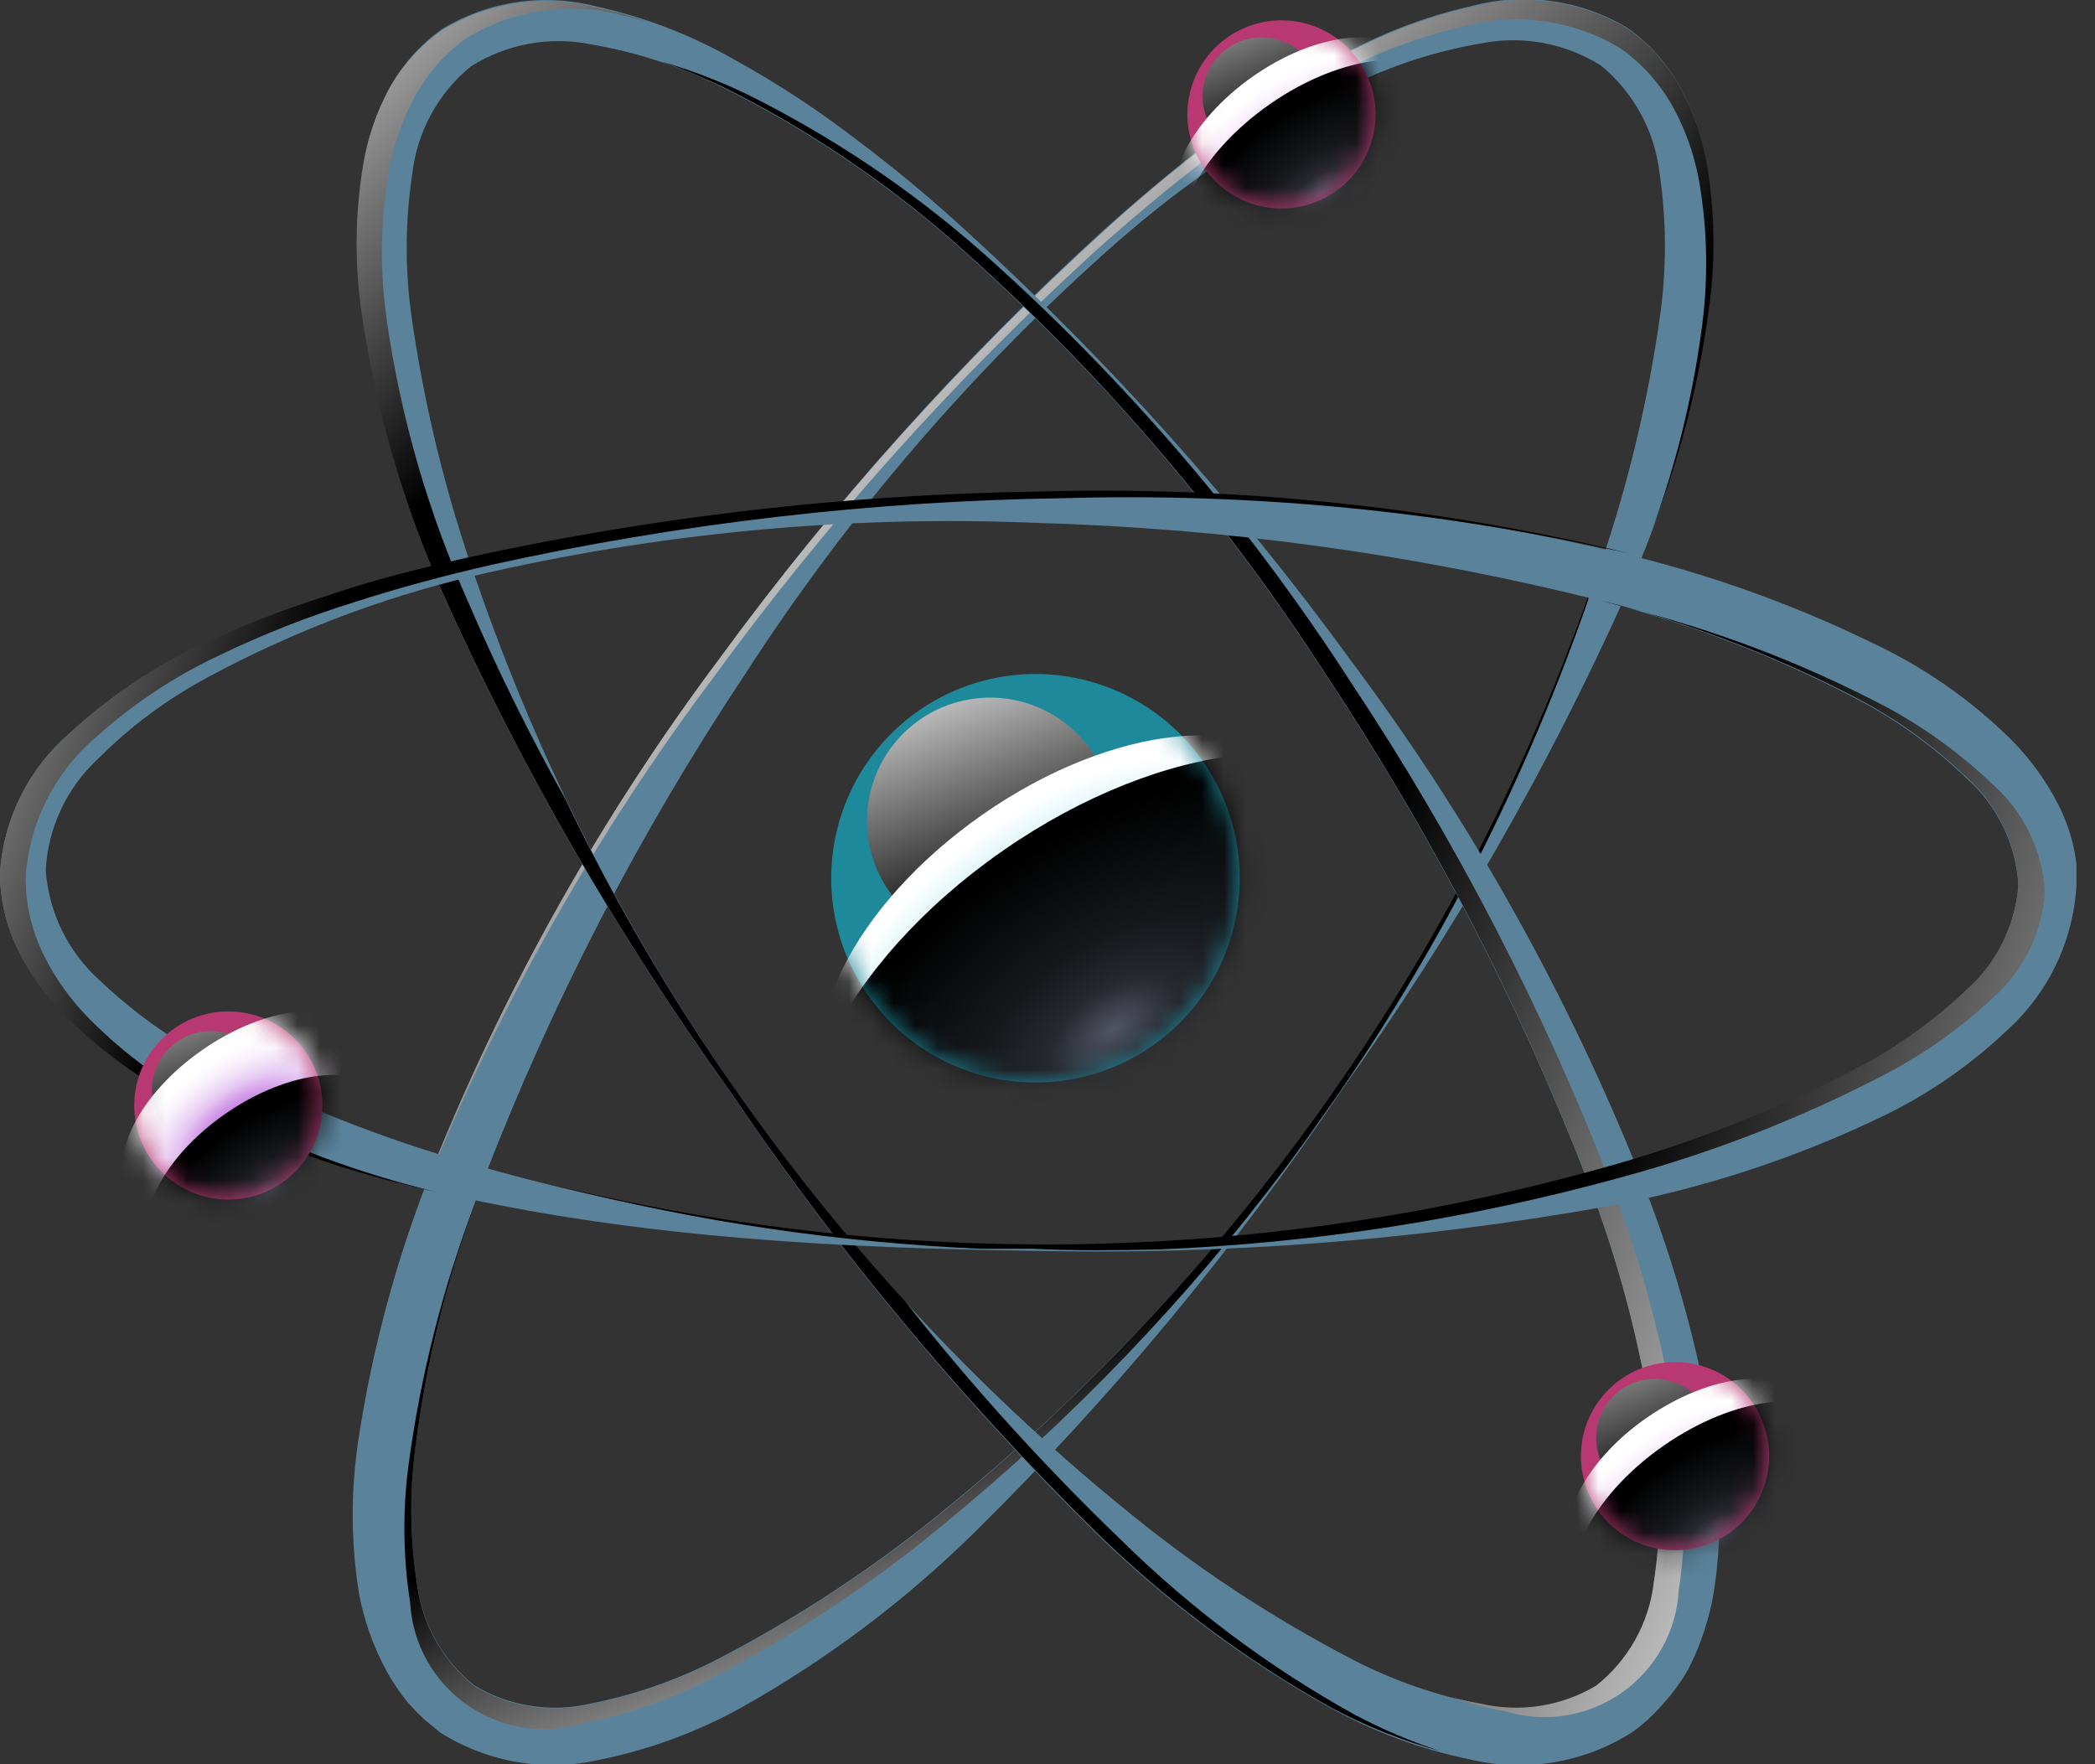 <svg width="95" height="80" viewBox="0 0 95 80" fill="none" xmlns="http://www.w3.org/2000/svg">
<rect x="0" y="0" width="95" height="80" fill="#333333" stroke="none"/>
<g id="Frame" clip-path="url(#clip0_0_421)">
<g id="Group">
<g id="science">
<path id="Vector" d="M60.814 49.468C55.95 56.681 50.378 63.39 44.181 69.496C41.036 72.591 37.493 75.254 33.646 77.416C31.64 78.529 29.475 79.329 27.227 79.79C25.997 80.076 24.721 80.115 23.475 79.906C22.229 79.696 21.037 79.241 19.968 78.568L19.627 78.288L19.216 77.947C18.976 77.717 18.746 77.487 18.535 77.246C18.124 76.754 17.765 76.221 17.464 75.654C16.905 74.594 16.507 73.457 16.282 72.279C15.916 70.009 15.899 67.696 16.232 65.42C16.888 61.032 18.068 56.739 19.747 52.632C23.054 44.515 27.389 36.855 32.645 29.841C37.772 22.813 43.593 16.318 50.019 10.454C51.641 9.002 53.303 7.6 55.026 6.289C56.767 4.954 58.605 3.749 60.523 2.684C62.476 1.567 64.586 0.75 66.782 0.26C67.958 -0.048 69.184 -0.119 70.388 0.053C71.592 0.225 72.749 0.636 73.791 1.262C74.809 1.978 75.643 2.925 76.225 4.026C76.792 5.08 77.184 6.22 77.386 7.4C77.761 9.65 77.782 11.944 77.447 14.2C76.809 18.571 75.572 22.833 73.772 26.867C70.216 34.813 65.875 42.385 60.814 49.468ZM60.613 49.328C65.558 42.245 69.497 34.511 72.32 26.346C73.748 22.339 74.754 18.195 75.324 13.979C75.576 11.939 75.553 9.874 75.254 7.841C75.031 5.937 74.08 4.193 72.6 2.974C70.974 1.95 69.016 1.592 67.132 1.973C65.073 2.327 63.077 2.978 61.204 3.905C57.364 5.818 53.79 8.221 50.57 11.055C44.093 16.78 38.432 23.367 33.746 30.632C28.995 37.78 25.04 45.426 21.95 53.434C20.42 57.379 19.371 61.494 18.826 65.69C18.566 67.707 18.593 69.75 18.906 71.759C19.124 73.602 20.064 75.284 21.52 76.435C23.091 77.373 24.964 77.667 26.747 77.256C28.751 76.862 30.689 76.188 32.505 75.254C36.276 73.302 39.828 70.952 43.099 68.244C49.781 62.776 55.675 56.41 60.613 49.328Z" fill="#5A839B"/>
<path id="Vector_2" style="mix-blend-mode:screen" d="M21.63 54.325C20.104 58.271 19.055 62.386 18.506 66.582C18.254 68.599 18.284 70.641 18.596 72.65C18.644 73.57 18.901 74.468 19.348 75.274C19.794 76.081 20.419 76.775 21.173 77.305C21.927 77.834 22.792 78.185 23.703 78.331C24.613 78.477 25.544 78.415 26.426 78.147C28.43 77.754 30.369 77.079 32.184 76.145C35.957 74.195 39.509 71.845 42.779 69.135C48.595 64.372 53.817 58.925 58.33 52.913L58.681 52.442C58.841 52.222 58.991 52.002 59.161 51.781C59.662 51.07 60.163 50.359 60.663 49.648C65.437 42.716 69.253 35.171 72.009 27.217V27.067C66.302 43.178 56.306 57.425 43.099 68.274C39.828 70.982 36.276 73.332 32.505 75.284C30.689 76.218 28.751 76.892 26.747 77.286C24.964 77.697 23.091 77.403 21.52 76.465C20.064 75.314 19.124 73.632 18.906 71.789C18.593 69.78 18.566 67.737 18.826 65.72C19.316 61.826 20.257 58.002 21.63 54.325Z" fill="url(#paint0_linear_0_421)"/>
<path id="Vector_3" style="mix-blend-mode:screen" d="M77.406 7.44C77.204 6.26 76.812 5.12 76.245 4.066C75.663 2.966 74.829 2.019 73.811 1.302C72.769 0.676 71.612 0.265 70.408 0.093C69.204 -0.079 67.978 -0.008 66.802 0.3C64.606 0.79 62.496 1.607 60.543 2.724C58.625 3.789 56.787 4.994 55.046 6.329C53.293 7.641 51.631 9.042 50.039 10.494C43.608 16.345 37.781 22.826 32.645 29.841C27.399 36.844 23.071 44.49 19.767 52.592C19.467 53.373 19.176 54.154 18.896 54.946C19.066 54.475 19.247 53.944 19.437 53.524C22.737 45.419 27.065 37.773 32.314 30.772C37.432 23.743 43.246 17.248 49.668 11.386C51.291 9.934 52.963 8.532 54.675 7.22C56.416 5.881 58.254 4.673 60.173 3.605C62.135 2.486 64.255 1.669 66.461 1.182C67.637 0.872 68.864 0.801 70.068 0.973C71.272 1.145 72.429 1.556 73.471 2.183C74.489 2.902 75.326 3.848 75.914 4.947C76.479 6.002 76.868 7.141 77.066 8.321C77.444 10.57 77.468 12.865 77.136 15.121C76.72 18.142 75.981 21.109 74.933 23.973C76.15 20.823 77 17.544 77.466 14.2C77.798 11.957 77.777 9.677 77.406 7.44Z" fill="url(#paint1_linear_0_421)"/>
<path id="Vector_4" d="M33.296 49.328C38.229 56.423 44.123 62.799 50.81 68.274C54.078 70.982 57.626 73.332 61.394 75.284C63.214 76.217 65.156 76.891 67.162 77.286C68.045 77.553 68.976 77.616 69.886 77.47C70.796 77.324 71.661 76.973 72.416 76.443C73.17 75.914 73.794 75.219 74.241 74.413C74.687 73.607 74.945 72.709 74.993 71.789C75.304 69.78 75.335 67.737 75.083 65.72C74.538 61.524 73.489 57.409 71.959 53.464C68.862 45.458 64.903 37.812 60.153 30.662C55.482 23.401 49.835 16.817 43.37 11.095C40.151 8.259 36.576 5.855 32.735 3.945C30.863 3.017 28.866 2.366 26.807 2.013C24.927 1.631 22.972 1.99 21.349 3.014C19.865 4.229 18.913 5.975 18.696 7.881C18.388 9.914 18.361 11.979 18.616 14.019C19.191 18.234 20.197 22.378 21.62 26.386C24.432 34.537 28.361 42.257 33.296 49.328ZM33.086 49.468C28.006 42.4 23.645 34.842 20.068 26.907C18.286 22.855 17.063 18.58 16.433 14.2C16.101 11.943 16.124 9.649 16.503 7.4C16.695 6.236 17.074 5.11 17.624 4.066C18.213 2.967 19.049 2.02 20.068 1.302C21.11 0.675 22.267 0.264 23.471 0.092C24.675 -0.08 25.901 -0.009 27.077 0.3C29.274 0.787 31.384 1.604 33.336 2.724C35.257 3.784 37.095 4.99 38.833 6.329C40.586 7.641 42.258 9.042 43.84 10.494C50.266 16.356 56.083 22.851 61.204 29.881C66.453 36.884 70.784 44.53 74.092 52.632C75.802 56.722 77.016 61.002 77.707 65.38C78.062 67.653 78.062 69.967 77.707 72.239C77.499 73.442 77.111 74.607 76.555 75.694C76.23 76.267 75.84 76.801 75.394 77.286C75.18 77.532 74.952 77.766 74.713 77.987L74.312 78.328L73.982 78.568C72.909 79.246 71.711 79.703 70.46 79.912C69.208 80.122 67.927 80.081 66.692 79.79C64.444 79.329 62.28 78.529 60.273 77.416C56.409 75.261 52.85 72.601 49.688 69.506C43.501 63.396 37.939 56.683 33.086 49.468Z" fill="#5A839B"/>
<path id="Vector_5" style="mix-blend-mode:screen" d="M72.379 76.435C70.812 77.373 68.942 77.667 67.162 77.256C66.702 77.176 66.241 77.076 65.79 76.956C66.604 77.235 67.438 77.452 68.284 77.607C69.167 77.871 70.098 77.933 71.008 77.786C71.918 77.639 72.782 77.288 73.537 76.759C74.292 76.23 74.917 75.536 75.365 74.731C75.813 73.926 76.073 73.029 76.125 72.109C76.432 70.097 76.459 68.051 76.205 66.031C75.66 61.838 74.611 57.726 73.081 53.784C69.989 45.777 66.034 38.132 61.284 30.983C56.608 23.723 50.961 17.136 44.501 11.406C41.279 8.572 37.7 6.172 33.857 4.266C32.614 3.67 31.325 3.178 30.001 2.794C30.932 3.119 31.844 3.494 32.735 3.915C36.576 5.825 40.151 8.229 43.37 11.065C49.835 16.787 55.482 23.371 60.153 30.632C64.903 37.782 68.862 45.427 71.959 53.434C73.489 57.379 74.538 61.494 75.083 65.69C75.335 67.707 75.304 69.75 74.993 71.759C74.775 73.602 73.835 75.284 72.379 76.435Z" fill="url(#paint2_linear_0_421)"/>
<path id="Vector_6" style="mix-blend-mode:screen" d="M61.434 77.757C57.565 75.611 54.004 72.95 50.85 69.846C47.332 66.462 44.053 62.838 41.036 59.001C38.245 55.951 35.66 52.72 33.296 49.328C30.384 45.181 27.822 40.8 25.635 36.23C24.013 33.331 22.542 30.349 21.229 27.297C19.427 23.261 18.19 18.995 17.554 14.62C17.219 12.364 17.239 10.07 17.614 7.821C17.82 6.641 18.212 5.502 18.776 4.446C19.358 3.349 20.192 2.405 21.209 1.692C22.252 1.067 23.409 0.657 24.613 0.485C25.817 0.313 27.043 0.383 28.219 0.691C28.599 0.771 28.97 0.881 29.34 0.981C28.604 0.723 27.851 0.512 27.087 0.35C25.911 0.041 24.685 -0.03 23.481 0.142C22.277 0.314 21.12 0.725 20.078 1.352C19.061 2.055 18.222 2.984 17.624 4.066C17.06 5.12 16.671 6.26 16.473 7.44C16.094 9.689 16.071 11.983 16.403 14.24C17.05 18.609 18.286 22.87 20.078 26.907C23.655 34.842 28.016 42.4 33.096 49.468C37.959 56.681 43.531 63.39 49.728 69.496C52.89 72.591 56.449 75.251 60.313 77.406C61.9 78.262 63.58 78.934 65.32 79.409C63.98 78.969 62.681 78.417 61.434 77.757Z" fill="url(#paint3_linear_0_421)"/>
<path id="Vector_7" d="M46.844 56.468C55.482 56.518 64.085 55.375 72.41 53.073C76.508 51.959 80.476 50.412 84.246 48.457C86.049 47.502 87.713 46.306 89.193 44.902C90.555 43.681 91.391 41.98 91.526 40.155C91.424 38.304 90.592 36.568 89.213 35.329C87.753 33.913 86.101 32.709 84.306 31.754C80.562 29.777 76.595 28.254 72.49 27.217C64.163 25.135 55.635 23.959 47.055 23.713C38.429 23.35 29.794 24.165 21.389 26.136C17.219 27.137 13.197 28.675 9.423 30.712C7.579 31.699 5.891 32.954 4.416 34.437C3.02 35.743 2.181 37.536 2.073 39.444C2.205 41.367 3.082 43.163 4.516 44.451C6.013 45.875 7.698 47.088 9.523 48.056C13.286 50.027 17.242 51.605 21.329 52.763C29.623 55.167 38.209 56.413 46.844 56.468ZM46.844 56.718C38.193 56.598 29.481 56.147 20.919 54.295C16.587 53.436 12.393 51.991 8.452 49.999C6.414 48.961 4.552 47.609 2.934 45.993C2.085 45.148 1.378 44.171 0.841 43.099C0.282 41.991 -0.006 40.766 6.30468e-06 39.524C0.088 38.316 0.415 37.137 0.961 36.056C1.508 34.975 2.264 34.013 3.184 33.226C4.854 31.719 6.737 30.467 8.772 29.511C10.753 28.558 12.802 27.751 14.9 27.097C16.973 26.426 19.086 25.866 21.199 25.385C29.699 23.519 38.364 22.513 47.065 22.381C55.819 22.13 64.569 23.005 73.1 24.984C77.421 25.978 81.607 27.488 85.568 29.48C87.621 30.523 89.502 31.874 91.145 33.486C92.01 34.343 92.736 35.33 93.298 36.41C93.593 36.98 93.822 37.581 93.979 38.203C94.062 38.532 94.122 38.866 94.159 39.204V39.725V40.135C94.089 41.396 93.771 42.63 93.222 43.768C92.674 44.905 91.907 45.924 90.965 46.764C89.299 48.342 87.397 49.649 85.327 50.64C81.339 52.556 77.113 53.93 72.76 54.725C64.209 56.243 55.528 56.911 46.844 56.718Z" fill="#5A839B"/>
<path id="Vector_8" style="mix-blend-mode:screen" d="M52.502 56.658C59.638 56.374 66.718 55.269 73.601 53.363C77.697 52.251 81.662 50.704 85.427 48.747C87.253 47.799 88.938 46.603 90.434 45.192C91.782 43.965 92.604 42.264 92.728 40.446C92.625 38.594 91.793 36.859 90.414 35.619C88.95 34.209 87.299 33.006 85.508 32.044C81.762 30.077 77.795 28.564 73.691 27.538L72.55 27.217C76.633 28.245 80.579 29.755 84.306 31.714C86.101 32.669 87.753 33.873 89.213 35.288C90.592 36.528 91.424 38.264 91.526 40.115C91.391 41.94 90.555 43.641 89.193 44.862C87.713 46.266 86.049 47.462 84.246 48.417C80.476 50.371 76.508 51.919 72.41 53.033C64.085 55.335 55.482 56.478 46.844 56.428C39.569 56.384 32.324 55.494 25.255 53.774C31.567 55.395 38.031 56.352 44.541 56.628H46.844C48.727 56.718 50.67 56.698 52.502 56.658Z" fill="url(#paint4_linear_0_421)"/>
<path id="Vector_9" style="mix-blend-mode:screen" d="M9.613 50.249C7.574 49.214 5.712 47.862 4.096 46.244C3.246 45.398 2.54 44.421 2.003 43.35C1.444 42.241 1.155 41.016 1.162 39.775C1.241 38.559 1.564 37.371 2.111 36.282C2.658 35.194 3.418 34.226 4.346 33.436C6.015 31.929 7.898 30.677 9.934 29.721C11.914 28.766 13.963 27.959 16.062 27.308C18.135 26.637 20.248 26.076 22.361 25.595C30.859 23.725 39.525 22.718 48.226 22.591C56.822 22.34 65.416 23.178 73.802 25.084L73.05 24.894C64.519 22.915 55.769 22.04 47.015 22.291C38.314 22.423 29.648 23.429 21.149 25.295C19.036 25.775 16.923 26.296 14.85 27.007C12.751 27.661 10.703 28.467 8.722 29.421C6.698 30.409 4.832 31.691 3.184 33.226C2.259 34.018 1.501 34.986 0.954 36.074C0.407 37.163 0.083 38.349 6.30468e-06 39.564C-0.006 40.806 0.282 42.031 0.841 43.139C1.378 44.211 2.085 45.188 2.934 46.033C4.552 47.649 6.414 49.001 8.452 50.039C12.033 51.852 15.833 53.198 19.757 54.044C16.236 53.192 12.83 51.917 9.613 50.249Z" fill="url(#paint5_linear_0_421)"/>
<path id="Vector_10" style="mix-blend-mode:screen" d="M77.707 65.029C77.707 65.558 77.55 66.075 77.256 66.515C76.963 66.954 76.545 67.297 76.056 67.5C75.568 67.702 75.03 67.755 74.512 67.652C73.993 67.549 73.516 67.294 73.143 66.92C72.769 66.546 72.514 66.07 72.411 65.551C72.308 65.032 72.361 64.495 72.563 64.006C72.765 63.518 73.108 63.1 73.548 62.806C73.987 62.513 74.504 62.356 75.033 62.356C75.742 62.356 76.422 62.637 76.924 63.139C77.425 63.64 77.707 64.32 77.707 65.029Z" fill="url(#paint6_linear_0_421)"/>
<path id="Vector_11" d="M56.217 39.825C56.217 41.657 55.674 43.448 54.656 44.971C53.638 46.494 52.192 47.681 50.499 48.382C48.807 49.084 46.944 49.267 45.148 48.91C43.351 48.552 41.7 47.67 40.405 46.374C39.109 45.079 38.227 43.429 37.87 41.632C37.512 39.835 37.696 37.973 38.397 36.28C39.098 34.587 40.285 33.141 41.809 32.123C43.332 31.105 45.123 30.562 46.955 30.562C49.411 30.562 51.767 31.538 53.504 33.275C55.241 35.012 56.217 37.368 56.217 39.825Z" fill="#1E899B"/>
<path id="Vector_12" style="mix-blend-mode:screen" d="M50.489 37.231C50.487 38.336 50.158 39.415 49.543 40.333C48.928 41.25 48.054 41.965 47.033 42.386C46.012 42.808 44.889 42.917 43.806 42.7C42.722 42.483 41.728 41.951 40.947 41.169C40.167 40.387 39.636 39.391 39.421 38.308C39.206 37.224 39.317 36.101 39.74 35.081C40.164 34.06 40.88 33.188 41.798 32.575C42.717 31.961 43.797 31.634 44.902 31.634C45.636 31.634 46.364 31.778 47.042 32.06C47.721 32.341 48.337 32.754 48.856 33.274C49.375 33.794 49.787 34.411 50.067 35.09C50.347 35.769 50.491 36.497 50.489 37.231Z" fill="url(#paint7_linear_0_421)"/>
<g id="Clip path group">
<mask id="mask0_0_421" style="mask-type:luminance" maskUnits="userSpaceOnUse" x="37" y="30" width="20" height="20">
<g id="clip-path">
<path id="Vector_13" d="M56.217 39.825C56.217 41.657 55.674 43.448 54.656 44.971C53.638 46.494 52.192 47.681 50.499 48.382C48.807 49.084 46.944 49.267 45.148 48.91C43.351 48.552 41.7 47.67 40.405 46.374C39.109 45.079 38.227 43.429 37.87 41.632C37.512 39.835 37.696 37.973 38.397 36.28C39.098 34.587 40.285 33.141 41.809 32.123C43.332 31.105 45.123 30.562 46.955 30.562C49.411 30.562 51.767 31.538 53.504 33.275C55.241 35.012 56.217 37.368 56.217 39.825Z" fill="white"/>
</g>
</mask>
<g mask="url(#mask0_0_421)">
<g id="Group_2">
<path id="Vector_14" style="mix-blend-mode:multiply" d="M59.301 35.389C61.575 38.643 58.641 44.601 52.752 48.697C46.864 52.793 40.265 53.494 37.992 50.249C35.719 47.005 38.673 41.046 44.551 36.941C50.429 32.835 57.038 32.144 59.301 35.389Z" fill="url(#paint8_radial_0_421)"/>
<path id="Vector_15" style="mix-blend-mode:color-dodge" d="M63.688 36.691C66.481 40.696 62.856 48.066 55.586 53.133C48.316 58.2 40.155 59.051 37.361 55.036C34.568 51.02 38.182 43.66 45.453 38.593C52.722 33.526 60.864 32.675 63.688 36.691Z" fill="url(#paint9_radial_0_421)"/>
</g>
</g>
</g>
<path id="Vector_16" d="M62.376 5.187C62.376 6.031 62.126 6.856 61.657 7.557C61.188 8.259 60.522 8.805 59.742 9.128C58.963 9.451 58.105 9.536 57.278 9.371C56.45 9.206 55.69 8.8 55.093 8.204C54.497 7.607 54.091 6.847 53.926 6.019C53.761 5.192 53.846 4.334 54.169 3.555C54.492 2.775 55.038 2.109 55.74 1.64C56.441 1.171 57.266 0.921 58.11 0.921C59.241 0.921 60.326 1.371 61.126 2.171C61.926 2.971 62.376 4.056 62.376 5.187Z" fill="#B83971"/>
<path id="Vector_17" style="mix-blend-mode:screen" d="M59.882 4.356C59.884 4.886 59.729 5.404 59.436 5.845C59.143 6.286 58.725 6.631 58.236 6.834C57.748 7.038 57.209 7.092 56.69 6.989C56.17 6.886 55.693 6.631 55.318 6.257C54.944 5.882 54.689 5.405 54.586 4.885C54.483 4.366 54.537 3.827 54.74 3.338C54.944 2.849 55.288 2.432 55.73 2.139C56.171 1.846 56.689 1.69 57.219 1.692C57.924 1.695 58.6 1.976 59.099 2.475C59.598 2.974 59.88 3.65 59.882 4.356Z" fill="url(#paint10_linear_0_421)"/>
<g id="Clip path group_2">
<mask id="mask1_0_421" style="mask-type:luminance" maskUnits="userSpaceOnUse" x="53" y="0" width="10" height="10">
<g id="clip-path-2">
<path id="Vector_18" d="M62.376 5.187C62.376 6.031 62.126 6.856 61.657 7.557C61.188 8.259 60.522 8.805 59.742 9.128C58.963 9.451 58.105 9.536 57.278 9.371C56.45 9.206 55.69 8.8 55.093 8.204C54.497 7.607 54.091 6.847 53.926 6.019C53.761 5.192 53.846 4.334 54.169 3.555C54.492 2.775 55.038 2.109 55.74 1.64C56.441 1.171 57.266 0.921 58.11 0.921C59.241 0.921 60.326 1.371 61.126 2.171C61.926 2.971 62.376 4.056 62.376 5.187Z" fill="white"/>
</g>
</mask>
<g mask="url(#mask1_0_421)">
<g id="Group_3">
<path id="Vector_19" style="mix-blend-mode:multiply" d="M64.088 2.704C65.2 4.296 63.758 7.23 60.864 9.243C57.97 11.255 54.715 11.606 53.604 10.004C52.492 8.402 53.934 5.478 56.828 3.455C59.722 1.432 62.977 1.102 64.088 2.704Z" fill="url(#paint11_radial_0_421)"/>
<path id="Vector_20" style="mix-blend-mode:color-dodge" d="M65.861 3.855C67.132 5.688 65.49 9.032 62.185 11.326C58.881 13.619 55.176 14.019 53.904 12.197C52.632 10.374 54.275 7.03 57.579 4.726C60.884 2.423 64.589 2.033 65.861 3.855Z" fill="url(#paint12_radial_0_421)"/>
</g>
</g>
</g>
<path id="Vector_21" d="M80.22 66.031C80.22 66.874 79.97 67.699 79.501 68.401C79.033 69.102 78.366 69.649 77.587 69.972C76.807 70.295 75.95 70.379 75.122 70.215C74.295 70.05 73.535 69.644 72.938 69.047C72.341 68.451 71.935 67.691 71.771 66.863C71.606 66.035 71.69 65.178 72.013 64.398C72.336 63.619 72.883 62.953 73.585 62.484C74.286 62.015 75.111 61.765 75.954 61.765C76.515 61.764 77.07 61.873 77.588 62.087C78.107 62.301 78.578 62.615 78.974 63.011C79.37 63.408 79.684 63.879 79.898 64.397C80.112 64.915 80.222 65.47 80.22 66.031Z" fill="#B83971"/>
<path id="Vector_22" style="mix-blend-mode:screen" d="M77.707 65.19C77.707 65.716 77.551 66.231 77.258 66.669C76.965 67.108 76.549 67.449 76.062 67.65C75.576 67.852 75.04 67.905 74.523 67.802C74.007 67.699 73.532 67.446 73.16 67.073C72.787 66.701 72.534 66.226 72.431 65.709C72.328 65.193 72.381 64.657 72.582 64.17C72.784 63.684 73.125 63.268 73.563 62.975C74.001 62.682 74.516 62.526 75.043 62.526C75.749 62.529 76.425 62.81 76.924 63.309C77.423 63.808 77.704 64.484 77.707 65.19Z" fill="url(#paint13_linear_0_421)"/>
<g id="Clip path group_3">
<mask id="mask2_0_421" style="mask-type:luminance" maskUnits="userSpaceOnUse" x="71" y="61" width="10" height="10">
<g id="clip-path-3">
<path id="Vector_23" d="M80.22 66.031C80.22 66.874 79.97 67.699 79.501 68.401C79.033 69.102 78.366 69.649 77.587 69.972C76.807 70.295 75.95 70.379 75.122 70.215C74.295 70.05 73.535 69.644 72.938 69.047C72.341 68.451 71.935 67.691 71.771 66.863C71.606 66.035 71.69 65.178 72.013 64.398C72.336 63.619 72.883 62.953 73.585 62.484C74.286 62.015 75.111 61.765 75.954 61.765C76.515 61.764 77.07 61.873 77.588 62.087C78.107 62.301 78.578 62.615 78.974 63.011C79.37 63.408 79.684 63.879 79.898 64.397C80.112 64.915 80.222 65.47 80.22 66.031Z" fill="white"/>
</g>
</mask>
<g mask="url(#mask2_0_421)">
<g id="Group_4">
<path id="Vector_24" style="mix-blend-mode:multiply" d="M81.933 63.537C83.054 65.129 81.602 68.064 78.708 70.076C75.814 72.089 72.57 72.44 71.458 70.837C70.347 69.235 71.789 66.271 74.703 64.268C77.617 62.266 80.821 61.935 81.933 63.537Z" fill="url(#paint14_radial_0_421)"/>
<path id="Vector_25" style="mix-blend-mode:color-dodge" d="M83.715 64.699C84.987 66.522 83.335 69.866 80.03 72.159C76.725 74.452 73.02 74.853 71.749 73.03C70.477 71.208 72.129 67.863 75.434 65.56C78.738 63.257 82.443 62.866 83.715 64.699Z" fill="url(#paint15_radial_0_421)"/>
</g>
</g>
</g>
<path id="Vector_26" d="M14.62 50.129C14.62 50.973 14.37 51.797 13.901 52.499C13.432 53.2 12.766 53.747 11.987 54.07C11.207 54.393 10.35 54.477 9.522 54.313C8.695 54.148 7.934 53.742 7.338 53.145C6.741 52.549 6.335 51.789 6.17 50.961C6.006 50.134 6.09 49.276 6.413 48.496C6.736 47.717 7.283 47.051 7.984 46.582C8.686 46.113 9.511 45.863 10.354 45.863C11.486 45.863 12.571 46.312 13.371 47.112C14.171 47.913 14.62 48.998 14.62 50.129Z" fill="#B83971"/>
<path id="Vector_27" style="mix-blend-mode:screen" d="M12.237 49.418C12.239 49.949 12.082 50.469 11.787 50.911C11.492 51.353 11.073 51.697 10.581 51.9C10.09 52.102 9.55 52.153 9.029 52.047C8.508 51.941 8.031 51.682 7.658 51.304C7.285 50.925 7.034 50.444 6.936 49.922C6.837 49.4 6.897 48.86 7.107 48.372C7.316 47.884 7.667 47.469 8.113 47.181C8.56 46.893 9.082 46.744 9.613 46.754C10.311 46.77 10.975 47.057 11.465 47.554C11.955 48.051 12.232 48.72 12.237 49.418Z" fill="url(#paint16_linear_0_421)"/>
<g id="Clip path group_4">
<mask id="mask3_0_421" style="mask-type:luminance" maskUnits="userSpaceOnUse" x="6" y="45" width="9" height="10">
<g id="clip-path-4">
<path id="Vector_28" d="M14.62 50.129C14.62 50.973 14.37 51.797 13.901 52.499C13.432 53.2 12.766 53.747 11.987 54.07C11.207 54.393 10.35 54.477 9.522 54.313C8.695 54.148 7.934 53.742 7.338 53.145C6.741 52.549 6.335 51.789 6.17 50.961C6.006 50.134 6.09 49.276 6.413 48.496C6.736 47.717 7.283 47.051 7.984 46.582C8.686 46.113 9.511 45.863 10.354 45.863C11.486 45.863 12.571 46.312 13.371 47.112C14.171 47.913 14.62 48.998 14.62 50.129Z" fill="white"/>
</g>
</mask>
<g mask="url(#mask3_0_421)">
<g id="Group_5">
<path id="Vector_29" style="mix-blend-mode:multiply" d="M16.403 46.874C17.524 48.467 16.082 51.401 13.178 53.413C10.274 55.426 7.04 55.777 5.928 54.175C4.817 52.572 6.259 49.648 9.153 47.626C12.047 45.603 15.291 45.242 16.403 46.874Z" fill="url(#paint17_radial_0_421)"/>
<path id="Vector_30" style="mix-blend-mode:color-dodge" d="M17.474 49.748C18.586 51.351 17.144 54.275 14.25 56.297C11.356 58.32 8.101 58.651 6.99 57.048C5.878 55.446 7.32 52.522 10.214 50.51C13.108 48.497 16.363 48.156 17.474 49.748Z" fill="url(#paint18_radial_0_421)"/>
</g>
</g>
</g>
</g>
</g>
</g>
<defs>
<linearGradient id="paint0_linear_0_421" x1="56.287" y1="79.629" x2="49.108" y2="60.353" gradientUnits="userSpaceOnUse">
<stop offset="0.11" stop-color="white"/>
<stop offset="1"/>
</linearGradient>
<linearGradient id="paint1_linear_0_421" x1="29.881" y1="13.829" x2="56.047" y2="36.51" gradientUnits="userSpaceOnUse">
<stop offset="0.11" stop-color="white"/>
<stop offset="1"/>
</linearGradient>
<linearGradient id="paint2_linear_0_421" x1="97.033" y1="59.912" x2="59.732" y2="44.641" gradientUnits="userSpaceOnUse">
<stop offset="0.11" stop-color="white"/>
<stop offset="1"/>
</linearGradient>
<linearGradient id="paint3_linear_0_421" x1="3.775" y1="-1.142" x2="23.302" y2="18.726" gradientUnits="userSpaceOnUse">
<stop offset="0.11" stop-color="white"/>
<stop offset="1"/>
</linearGradient>
<linearGradient id="paint4_linear_0_421" x1="113.286" y1="61.304" x2="74.142" y2="48.617" gradientUnits="userSpaceOnUse">
<stop offset="0.11" stop-color="white"/>
<stop offset="1"/>
</linearGradient>
<linearGradient id="paint5_linear_0_421" x1="-10.174" y1="17.264" x2="15.191" y2="27.368" gradientUnits="userSpaceOnUse">
<stop offset="0.11" stop-color="white"/>
<stop offset="1"/>
</linearGradient>
<linearGradient id="paint6_linear_0_421" x1="71.548" y1="56.307" x2="75.804" y2="66.942" gradientUnits="userSpaceOnUse">
<stop offset="0.11" stop-color="white"/>
<stop offset="1"/>
</linearGradient>
<linearGradient id="paint7_linear_0_421" x1="40.936" y1="26.967" x2="46.414" y2="41.147" gradientUnits="userSpaceOnUse">
<stop offset="0.11" stop-color="white"/>
<stop offset="1"/>
</linearGradient>
<radialGradient id="paint8_radial_0_421" cx="0" cy="0" r="1" gradientUnits="userSpaceOnUse" gradientTransform="translate(48.641 43.64) rotate(-34.857) scale(12.987 7.168)">
<stop offset="0.1" stop-color="#02AEC4"/>
<stop offset="0.37" stop-color="#76D3E0"/>
<stop offset="0.49" stop-color="#99DEE8"/>
<stop offset="0.64" stop-color="#BCE9F0"/>
<stop offset="0.78" stop-color="#DBF3F7"/>
<stop offset="1" stop-color="white"/>
</radialGradient>
<radialGradient id="paint9_radial_0_421" cx="0" cy="0" r="1" gradientUnits="userSpaceOnUse" gradientTransform="translate(50.472 46.681) rotate(-34.857) scale(16.081 8.876)">
<stop stop-color="#515463"/>
<stop offset="0.2" stop-color="#272930"/>
<stop offset="0.43" stop-color="#17181C"/>
<stop offset="0.6" stop-color="#101114"/>
<stop offset="0.81" stop-color="#070809"/>
<stop offset="1"/>
</radialGradient>
<linearGradient id="paint10_linear_0_421" x1="53.724" y1="-4.356" x2="57.98" y2="6.279" gradientUnits="userSpaceOnUse">
<stop offset="0.11" stop-color="white"/>
<stop offset="1"/>
</linearGradient>
<radialGradient id="paint11_radial_0_421" cx="0" cy="0" r="1" gradientUnits="userSpaceOnUse" gradientTransform="translate(58.903 7.099) rotate(-34.857) scale(6.379 3.521)">
<stop offset="0.12" stop-color="#B75AD9"/>
<stop offset="0.41" stop-color="#D299E8"/>
<stop offset="0.56" stop-color="#E5C5F2"/>
<stop offset="0.68" stop-color="#EFDCF7"/>
<stop offset="0.83" stop-color="#F9F2FC"/>
<stop offset="1" stop-color="white"/>
</radialGradient>
<radialGradient id="paint12_radial_0_421" cx="0" cy="0" r="1" gradientUnits="userSpaceOnUse" gradientTransform="translate(59.927 8.776) rotate(-34.857) scale(7.295 4.027)">
<stop stop-color="#515463"/>
<stop offset="0.2" stop-color="#272930"/>
<stop offset="0.43" stop-color="#17181C"/>
<stop offset="0.6" stop-color="#101114"/>
<stop offset="0.81" stop-color="#070809"/>
<stop offset="1"/>
</radialGradient>
<linearGradient id="paint13_linear_0_421" x1="71.578" y1="56.478" x2="75.834" y2="67.112" gradientUnits="userSpaceOnUse">
<stop offset="0.11" stop-color="white"/>
<stop offset="1"/>
</linearGradient>
<radialGradient id="paint14_radial_0_421" cx="0" cy="0" r="1" gradientUnits="userSpaceOnUse" gradientTransform="translate(76.649 68.068) rotate(-34.857) scale(6.379 3.521)">
<stop offset="0.12" stop-color="#B75AD9"/>
<stop offset="0.41" stop-color="#D299E8"/>
<stop offset="0.56" stop-color="#E5C5F2"/>
<stop offset="0.68" stop-color="#EFDCF7"/>
<stop offset="0.83" stop-color="#F9F2FC"/>
<stop offset="1" stop-color="white"/>
</radialGradient>
<radialGradient id="paint15_radial_0_421" cx="0" cy="0" r="1" gradientUnits="userSpaceOnUse" gradientTransform="translate(77.685 69.762) rotate(-34.857) scale(7.295 4.027)">
<stop stop-color="#515463"/>
<stop offset="0.2" stop-color="#272930"/>
<stop offset="0.43" stop-color="#17181C"/>
<stop offset="0.6" stop-color="#101114"/>
<stop offset="0.81" stop-color="#070809"/>
<stop offset="1"/>
</radialGradient>
<linearGradient id="paint16_linear_0_421" x1="6.078" y1="40.706" x2="10.334" y2="51.341" gradientUnits="userSpaceOnUse">
<stop offset="0.11" stop-color="white"/>
<stop offset="1"/>
</linearGradient>
<radialGradient id="paint17_radial_0_421" cx="0" cy="0" r="1" gradientUnits="userSpaceOnUse" gradientTransform="translate(11.115 51.328) rotate(-34.857) scale(6.379 3.521)">
<stop offset="0.12" stop-color="#B75AD9"/>
<stop offset="0.41" stop-color="#D299E8"/>
<stop offset="0.56" stop-color="#E5C5F2"/>
<stop offset="0.68" stop-color="#EFDCF7"/>
<stop offset="0.83" stop-color="#F9F2FC"/>
<stop offset="1" stop-color="white"/>
</radialGradient>
<radialGradient id="paint18_radial_0_421" cx="0" cy="0" r="1" gradientUnits="userSpaceOnUse" gradientTransform="translate(12.195 54.225) rotate(-34.857) scale(6.379 3.521)">
<stop stop-color="#515463"/>
<stop offset="0.2" stop-color="#272930"/>
<stop offset="0.43" stop-color="#17181C"/>
<stop offset="0.6" stop-color="#101114"/>
<stop offset="0.81" stop-color="#070809"/>
<stop offset="1"/>
</radialGradient>
<clipPath id="clip0_0_421">
<rect width="94.2" height="80" fill="white"/>
</clipPath>
</defs>
</svg>
